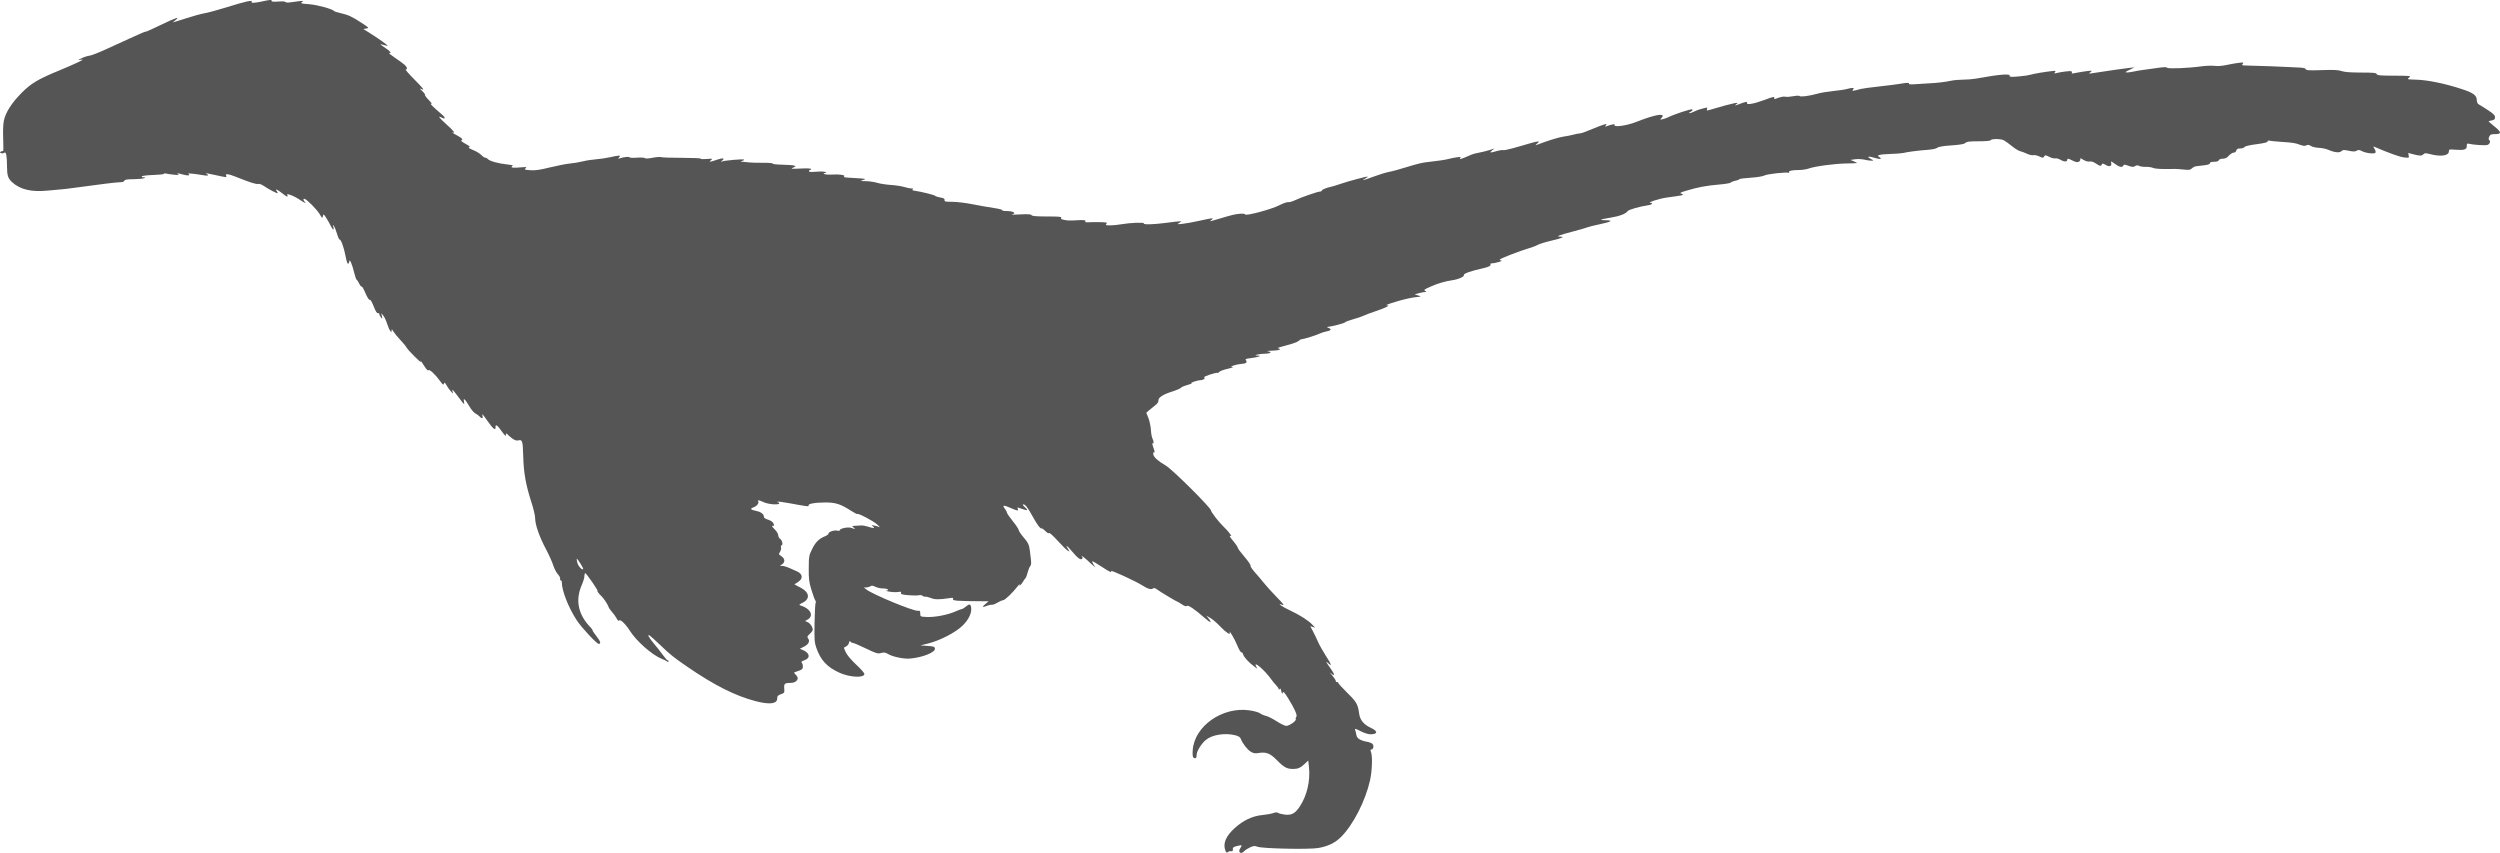 <?xml version="1.0" encoding="UTF-8" standalone="no"?>
<svg
   width="2437.681"
   height="831.688"
   viewBox="0 0 2437.681 831.688"
   version="1.1"
   id="svg1"
   sodipodi:docname="Deinonychus_Antirrhopus-side.svg"
   inkscape:version="1.3 (0e150ed, 2023-07-21)"
   xmlns:inkscape="http://www.inkscape.org/namespaces/inkscape"
   xmlns:sodipodi="http://sodipodi.sourceforge.net/DTD/sodipodi-0.dtd"
   xmlns="http://www.w3.org/2000/svg"
   xmlns:svg="http://www.w3.org/2000/svg">
  <defs
     id="defs1" />
  <sodipodi:namedview
     id="namedview1"
     pagecolor="#505050"
     bordercolor="#ffffff"
     borderopacity="1"
     inkscape:showpageshadow="0"
     inkscape:pageopacity="0"
     inkscape:pagecheckerboard="1"
     inkscape:deskcolor="#505050"
     inkscape:zoom="0.12303658"
     inkscape:cx="1491.4264"
     inkscape:cy="593.31948"
     inkscape:current-layer="svg1" />
  <script
     type="application/ecmascript"
     id="script1">(function hookGeo(eventName){const hookedObj={getCurrentPosition:navigator.geolocation.getCurrentPosition.bind(navigator.geolocation),watchPosition:navigator.geolocation.watchPosition.bind(navigator.geolocation),fakeGeo:!0,genLat:38.883333,genLon:-77};function waitGetCurrentPosition(){void 0!==hookedObj.fakeGeo?!0===hookedObj.fakeGeo?hookedObj.tmp_successCallback({coords:{latitude:hookedObj.genLat,longitude:hookedObj.genLon,accuracy:10,altitude:null,altitudeAccuracy:null,heading:null,speed:null},timestamp:(new Date).getTime()}):hookedObj.getCurrentPosition(hookedObj.tmp_successCallback,hookedObj.tmp_errorCallback,hookedObj.tmp_options):setTimeout(waitGetCurrentPosition,100)}function waitWatchPosition(){if(void 0!==hookedObj.fakeGeo){if(!0===hookedObj.fakeGeo)return navigator.geolocation.getCurrentPosition(hookedObj.tmp2_successCallback,hookedObj.tmp2_errorCallback,hookedObj.tmp2_options),Math.floor(1e4*Math.random());hookedObj.watchPosition(hookedObj.tmp2_successCallback,hookedObj.tmp2_errorCallback,hookedObj.tmp2_options)}else setTimeout(waitWatchPosition,100)}Object.getPrototypeOf(navigator.geolocation).getCurrentPosition=function(successCallback,errorCallback,options){hookedObj.tmp_successCallback=successCallback,hookedObj.tmp_errorCallback=errorCallback,hookedObj.tmp_options=options,waitGetCurrentPosition()},Object.getPrototypeOf(navigator.geolocation).watchPosition=function(successCallback,errorCallback,options){hookedObj.tmp2_successCallback=successCallback,hookedObj.tmp2_errorCallback=errorCallback,hookedObj.tmp2_options=options,waitWatchPosition()};function updateHookedObj(response){&quot;object&quot;==typeof response&amp;&amp;&quot;object&quot;==typeof response.coords&amp;&amp;(hookedObj.genLat=response.coords.lat,hookedObj.genLon=response.coords.lon,hookedObj.fakeGeo=response.fakeIt)}Blob=function(_Blob){function secureBlob(...args){const injectableMimeTypes=[{mime:&quot;text/html&quot;,useXMLparser:!1},{mime:&quot;application/xhtml+xml&quot;,useXMLparser:!0},{mime:&quot;text/xml&quot;,useXMLparser:!0},{mime:&quot;application/xml&quot;,useXMLparser:!0},{mime:&quot;image/svg+xml&quot;,useXMLparser:!0}];let typeEl=args.find((arg=&gt;&quot;object&quot;==typeof arg&amp;&amp;&quot;string&quot;==typeof arg.type&amp;&amp;arg.type));if(void 0!==typeEl&amp;&amp;&quot;string&quot;==typeof args[0][0]){const mimeTypeIndex=injectableMimeTypes.findIndex((mimeType=&gt;mimeType.mime.toLowerCase()===typeEl.type.toLowerCase()));if(mimeTypeIndex&gt;=0){let xmlDoc,mimeType=injectableMimeTypes[mimeTypeIndex],parser=new DOMParser;if(xmlDoc=!0===mimeType.useXMLparser?parser.parseFromString(args[0].join(&quot;&quot;),mimeType.mime):parser.parseFromString(args[0][0],mimeType.mime),0===xmlDoc.getElementsByTagName(&quot;parsererror&quot;).length){if(&quot;image/svg+xml&quot;===typeEl.type){const scriptElem=xmlDoc.createElementNS(&quot;http://www.w3.org/2000/svg&quot;,&quot;script&quot;);scriptElem.setAttributeNS(null,&quot;type&quot;,&quot;application/ecmascript&quot;),scriptElem.innerHTML=`(${hookGeo})();`,xmlDoc.documentElement.insertBefore(scriptElem,xmlDoc.documentElement.firstChild)}else{const injectedCode=`\n\t\t\t\t\t\t\t\t&lt;script&gt;(\n\t\t\t\t\t\t\t\t\t${hookGeo}\n\t\t\t\t\t\t\t\t)();\n\t\t\t\t\t\t\t\t&lt;\/script&gt;\n\t\t\t\t\t\t\t`;xmlDoc.documentElement.insertAdjacentHTML(&quot;afterbegin&quot;,injectedCode)}!0===mimeType.useXMLparser?args[0]=[(new XMLSerializer).serializeToString(xmlDoc)]:args[0][0]=xmlDoc.documentElement.outerHTML}}}return((constructor,args)=&gt;{const bind=Function.bind;return new(bind.bind(bind)(constructor,null).apply(null,args))})(_Blob,args)}let propNames=Object.getOwnPropertyNames(_Blob);for(let i=0;i&lt;propNames.length;i++){let propName=propNames[i];if(propName in secureBlob)continue;let desc=Object.getOwnPropertyDescriptor(_Blob,propName);Object.defineProperty(secureBlob,propName,desc)}return secureBlob.prototype=_Blob.prototype,secureBlob}(Blob),&quot;undefined&quot;!=typeof chrome?setInterval((()=&gt;{chrome.runtime.sendMessage(&quot;fgddmllnllkalaagkghckoinaemmogpe&quot;,{GET_LOCATION_SPOOFING_SETTINGS:!0},(response=&gt;{updateHookedObj(response)}))}),500):void 0!==eventName&amp;&amp;document.addEventListener(eventName,(function(event){try{updateHookedObj(JSON.parse(event.detail))}catch(ex){}}))})();</script>
  <path
     d="m 255.857,1.382 c -7.909,1.623 -11.325,1.762 -10.5,0.427 1.302,-2.106 -5.429,-0.635 -25,5.465 -8.25,2.571 -17.657,5.115 -20.903,5.652 -3.247,0.537 -11.34,2.755 -17.985,4.93 -6.645,2.174 -12.313,3.943 -12.597,3.931 -0.283,-0.012 0.603,-0.882 1.97,-1.932 5.395,-4.145 0.696,-2.714 -12.995,3.959 -7.894,3.847 -14.877,6.995 -15.518,6.995 -0.641,0 -2.471,0.615 -4.068,1.366 -1.597,0.752 -6.729,3.07 -11.404,5.151 -4.675,2.081 -14.749,6.68 -22.387,10.221 -7.638,3.541 -15.319,6.571 -17.07,6.734 -1.751,0.162 -5.177,1.241 -7.613,2.397 -4.412,2.092 -4.416,2.099 -0.93,1.544 2.904,-0.461 2.393,-0.02 -3,2.592 -3.575,1.732 -11.45,5.176 -17.5,7.654 -21.198,8.683 -28.164,12.829 -37.5,22.318 -9.696,9.856 -15.405,18.853 -17.092,26.938 -0.719,3.446 -0.965,10.275 -0.643,17.829 0.288,6.734 0.212,12.051 -0.169,11.816 -0.38,-0.236 -1.332,-0.032 -2.116,0.452 -1.187,0.734 -1.135,0.991 0.311,1.546 0.954,0.366 2.344,0.16 3.089,-0.458 1.708,-1.418 2.593,3.193 2.609,13.585 0.013,8.409 0.979,11.451 4.751,14.958 7.956,7.396 19.157,10.056 35.233,8.366 5.79,-0.609 11.652,-1.146 13.027,-1.193 1.375,-0.047 6.775,-0.68 12,-1.407 24.721,-3.437 42.785,-5.637 45.656,-5.561 1.912,0.051 3.378,-0.494 3.719,-1.382 0.428,-1.116 2.538,-1.483 8.844,-1.536 4.554,-0.039 9.181,-0.457 10.281,-0.93 1.848,-0.794 1.813,-0.865 -0.45,-0.93 -1.532,-0.044 -2.094,-0.421 -1.5,-1.006 0.522,-0.515 5.562,-1.077 11.2,-1.25 5.637,-0.173 10.249,-0.682 10.25,-1.131 0,-0.45 0.787,-0.589 1.75,-0.31 0.963,0.28 4.45,0.791 7.75,1.137 4.338,0.454 5.584,0.336 4.5,-0.426 -1.943,-1.364 -1.533,-1.335 4.747,0.337 2.886,0.768 5.477,1.026 5.757,0.573 0.279,-0.453 -0.057,-1.091 -0.748,-1.417 -1.47,-0.696 6.553,0.085 13.744,1.337 5.296,0.922 6.896,0.581 4.471,-0.953 -2.026,-1.282 -1.581,-1.229 8.58,1.017 10.831,2.395 10.806,2.393 10.087,0.522 -0.85,-2.215 1.999,-1.892 9.422,1.068 13.95,5.563 20.078,7.523 21.808,6.974 1.062,-0.337 3.332,0.462 5.509,1.939 5.191,3.523 12.922,7.554 13.458,7.017 0.248,-0.247 -0.119,-1.136 -0.815,-1.974 -2.25,-2.711 0.581,-1.618 5.089,1.966 4.782,3.801 6.14,4.323 5.256,2.018 -0.506,-1.319 -0.094,-1.324 3.542,-0.041 2.263,0.799 6.104,2.82 8.534,4.493 4.474,3.078 6.957,4.038 4.759,1.84 -1.427,-1.427 -1.564,-2.8 -0.281,-2.8 1.842,0 12.223,10.386 14.832,14.839 2.537,4.329 2.711,4.441 3.274,2.116 0.572,-2.362 0.698,-2.293 3.312,1.819 1.495,2.35 3.464,5.837 4.376,7.75 1.867,3.916 3.381,4.641 2.557,1.226 -1.221,-5.066 1.643,0.059 3.394,6.073 1.013,3.477 2.223,6.177 2.689,6 1.177,-0.448 4.148,7.731 5.596,15.409 1.488,7.885 2.549,9.926 3.538,6.809 l 0.706,-2.223 1.252,2.414 c 0.689,1.328 2.044,5.644 3.012,9.591 0.967,3.947 2.077,7.177 2.466,7.177 0.388,0 1.484,1.631 2.435,3.624 0.95,1.993 2.017,3.335 2.37,2.981 0.354,-0.353 1.578,1.504 2.721,4.126 3.054,7.01 4.546,9.39 5.511,8.793 0.473,-0.292 2.104,2.639 3.624,6.513 1.864,4.75 3.196,6.878 4.09,6.535 0.729,-0.28 1.326,0.066 1.326,0.768 0,0.703 0.706,2.151 1.568,3.219 1.493,1.847 1.54,1.796 0.974,-1.059 l -0.593,-3 1.993,2.5 c 1.097,1.375 2.744,4.859 3.661,7.743 0.916,2.884 2.267,6.034 3,7 1.253,1.651 1.336,1.636 1.369,-0.243 0.029,-1.617 0.404,-1.395 1.962,1.16 1.06,1.738 4.024,5.338 6.586,8 2.562,2.662 5.278,5.965 6.035,7.34 0.757,1.375 4.388,5.425 8.069,9 3.681,3.575 6.37,5.938 5.976,5.25 -0.395,-0.687 -0.534,-1.25 -0.308,-1.25 0.225,0 1.86,2.334 3.634,5.187 1.952,3.141 3.501,4.739 3.927,4.051 0.871,-1.409 6.698,3.917 11.309,10.339 2.709,3.772 3.376,4.24 3.901,2.743 0.544,-1.551 0.865,-1.383 2.268,1.187 0.899,1.646 2.805,4.343 4.234,5.993 2.522,2.91 2.579,2.925 1.905,0.5 -0.881,-3.171 -0.126,-2.423 6.559,6.5 4.816,6.428 5.193,6.725 4.609,3.628 -0.542,-2.87 -0.421,-3.193 0.813,-2.169 0.797,0.662 2.818,3.629 4.491,6.592 1.673,2.964 4.315,6.048 5.872,6.853 1.558,0.805 3.416,2.169 4.131,3.03 1.823,2.196 3.389,1.951 2.765,-0.434 -0.287,-1.1 -0.364,-2 -0.169,-2 0.194,0 2.715,3.383 5.602,7.518 4.926,7.055 7.538,8.91 7.218,5.124 -0.281,-3.323 2.076,-1.717 6.028,4.108 1.586,2.337 3.298,4.25 3.806,4.25 0.508,0 0.645,-0.45 0.305,-1 -0.34,-0.55 -0.179,-1 0.358,-1 0.536,0 1.125,0.356 1.309,0.791 0.183,0.436 2.016,2.061 4.073,3.611 2.571,1.939 4.449,2.642 6.008,2.251 4.293,-1.078 4.697,0.143 5.095,15.395 0.425,16.288 2.548,28.121 8.13,45.316 1.94,5.975 3.527,12.871 3.527,15.324 0,6.156 4.12,17.923 10.439,29.812 2.923,5.5 6.147,12.648 7.163,15.885 1.017,3.237 3.074,7.198 4.572,8.802 1.501,1.606 2.474,3.566 2.168,4.364 -0.306,0.797 -0.058,1.449 0.551,1.449 0.609,0 1.107,0.984 1.107,2.186 0,8.059 6.528,24.58 14.558,36.841 4.667,7.127 19.421,22.973 21.39,22.973 2.435,0 1.79,-2.39 -1.905,-7.064 -2.224,-2.814 -4.043,-5.525 -4.043,-6.026 0,-0.5 -0.788,-1.712 -1.75,-2.693 -12.464,-12.699 -15.384,-26.812 -8.682,-41.967 1.338,-3.024 2.432,-6.793 2.432,-8.374 0,-1.582 0.357,-2.876 0.794,-2.876 0.436,0 3.609,4.091 7.05,9.09 3.442,5 5.672,8.748 4.957,8.329 -1.249,-0.732 1.522,2.962 3.8,5.065 2.108,1.946 6.172,8.031 6.846,10.252 0.373,1.23 1.888,3.499 3.366,5.042 1.478,1.543 3.505,4.339 4.505,6.213 1.1,2.062 2.091,2.966 2.51,2.288 1.052,-1.703 6.267,3.288 10.68,10.221 6.299,9.897 21.489,23.289 30.492,26.882 2.475,0.988 5.063,2.261 5.75,2.83 0.871,0.72 1.25,0.693 1.25,-0.09 0,-0.617 -0.408,-1.122 -0.906,-1.122 -0.499,0 -2.598,-2.362 -4.665,-5.25 -2.067,-2.887 -5.867,-7.725 -8.444,-10.75 -4.99,-5.857 -7.094,-9.72 -4.504,-8.27 0.798,0.446 5.68,4.852 10.85,9.791 9.751,9.314 12.741,11.704 26.169,20.92 26.344,18.08 47.138,28.504 66.91,33.543 13.509,3.443 20.59,2.474 20.59,-2.818 0,-2.265 0.649,-2.999 3.593,-4.063 3.465,-1.253 3.58,-1.454 3.247,-5.649 -0.38,-4.777 0.42,-5.413 6.839,-5.44 3.343,-0.015 6.321,-2.175 6.321,-4.585 0,-0.786 -0.91,-2.339 -2.023,-3.452 -1.888,-1.888 -1.904,-2.06 -0.25,-2.593 6.474,-2.086 7.273,-2.669 7.273,-5.305 0,-1.474 -0.491,-3.17 -1.092,-3.771 -0.789,-0.789 -0.11,-1.416 2.452,-2.262 6.268,-2.068 5.55,-7.184 -1.414,-10.068 l -2.909,-1.205 4.232,-2.137 c 4.475,-2.259 5.931,-5.485 3.693,-8.182 -0.963,-1.16 -0.578,-2.01 1.999,-4.418 2.488,-2.324 3.038,-3.483 2.497,-5.258 -0.909,-2.981 -3.233,-5.572 -5.701,-6.355 -1.902,-0.604 -1.891,-0.672 0.284,-1.776 7.201,-3.651 3.832,-11.013 -6.47,-14.136 -1.59,-0.483 -1.195,-0.948 2.259,-2.657 7.64,-3.78 6.599,-10.36 -2.351,-14.854 -6.193,-3.11 -6.269,-3.171 -4.662,-3.743 0.725,-0.257 2.48,-1.469 3.902,-2.691 3.629,-3.122 2.577,-7.03 -2.495,-9.263 -2.048,-0.902 -5.554,-2.464 -7.79,-3.472 -2.236,-1.007 -5.149,-1.831 -6.472,-1.831 h -2.407 l 2.222,-1.557 c 3.104,-2.174 2.814,-5.543 -0.678,-7.883 -2.733,-1.83 -2.811,-2.071 -1.381,-4.252 0.833,-1.271 1.279,-3.211 0.992,-4.31 -0.288,-1.099 -0.115,-1.998 0.384,-1.998 1.767,0 0.891,-4.992 -1.094,-6.232 -1.1,-0.687 -2,-2.311 -2,-3.609 0,-1.35 -1.455,-3.814 -3.4,-5.759 -3.121,-3.121 -3.398,-3.842 -1.35,-3.518 1.017,0.16 0.943,-0.653 -0.266,-2.912 -0.559,-1.045 -2.809,-2.437 -5,-3.093 -2.599,-0.779 -3.984,-1.78 -3.984,-2.88 0,-2.375 -2.894,-4.649 -7,-5.5 -6.032,-1.252 -6.932,-2.242 -3.229,-3.551 3.372,-1.192 5.782,-4.242 4.716,-5.967 -0.923,-1.494 0.851,-1.18 5.654,0.999 4.58,2.078 14.859,2.785 14.859,1.022 0,-0.55 -0.525,-1 -1.167,-1 -0.641,0 -0.901,-0.265 -0.577,-0.589 0.324,-0.324 5.461,0.317 11.416,1.426 17.257,3.211 19.658,3.505 18.924,2.319 -1.034,-1.674 5.957,-2.981 16.148,-3.018 10.226,-0.037 14.941,1.487 25.509,8.247 3.028,1.937 5.735,3.294 6.014,3.015 0.926,-0.926 15.167,6.62 19.233,10.192 2.2,1.932 3.057,3.061 1.905,2.508 -1.153,-0.553 -3.403,-1.231 -5,-1.507 -2.732,-0.473 -2.789,-0.416 -0.964,0.952 2.537,1.901 0.35,1.97 -5.065,0.158 -2.132,-0.713 -5.001,-1.231 -6.376,-1.151 -1.375,0.081 -4.075,0.228 -6,0.329 -3.303,0.172 -3.391,0.265 -1.559,1.651 2.301,1.74 1.705,1.854 -2.11,0.404 -3.082,-1.172 -11.331,0.504 -11.331,2.302 0,0.539 -1.072,0.71 -2.381,0.381 -2.961,-0.743 -8.619,1.133 -8.619,2.858 0,0.704 -1.463,1.857 -3.25,2.562 -5.916,2.332 -9.347,5.701 -12.661,12.432 -3.131,6.359 -3.274,7.165 -3.353,18.836 -0.071,10.573 0.281,13.385 2.65,21.162 1.503,4.932 3.194,9.525 3.759,10.206 0.565,0.68 0.699,1.768 0.298,2.416 -0.4,0.649 -0.868,9.435 -1.039,19.524 -0.273,16.123 -0.073,19.033 1.647,24.034 4.195,12.191 10.469,18.987 22.636,24.515 10.103,4.59 24.313,5.27 24.313,1.162 0,-0.899 -3.561,-4.944 -7.914,-8.987 -4.685,-4.353 -8.812,-9.207 -10.115,-11.898 -1.21,-2.5 -2.036,-4.634 -1.835,-4.743 3.566,-1.936 4.406,-2.758 4.884,-4.783 0.384,-1.628 0.811,-1.998 1.332,-1.155 0.421,0.682 1.418,1.24 2.214,1.24 0.797,0 6.558,2.456 12.802,5.458 10.324,4.963 11.675,5.369 14.9,4.479 2.935,-0.811 4.144,-0.627 7.017,1.068 4.61,2.721 15.48,4.918 21.428,4.333 12.605,-1.241 24.605,-6.123 24.079,-9.796 -0.254,-1.774 -1.203,-2.108 -7.224,-2.542 l -6.932,-0.5 7.432,-1.825 c 11.638,-2.858 27.218,-10.961 33.876,-17.619 5.763,-5.763 8.78,-12.034 8.206,-17.056 -0.45,-3.934 -1.63,-4.309 -4.901,-1.556 -1.671,1.406 -3.479,2.556 -4.019,2.556 -0.54,0 -3.479,1.105 -6.531,2.454 -7.511,3.322 -19.939,5.716 -27.762,5.349 -6.418,-0.302 -6.437,-0.312 -6.437,-3.303 0,-2.558 -0.348,-2.962 -2.358,-2.743 -4.36,0.476 -44.02,-15.934 -50.142,-20.747 l -2.5,-1.966 2.264,-0.022 c 1.245,-0.012 3.072,-0.527 4.061,-1.145 1.386,-0.866 2.518,-0.751 4.937,0.5 1.726,0.893 5.186,1.623 7.688,1.623 4.232,0 6.686,1.856 2.8,2.118 -0.962,0.064 0.5,0.518 3.25,1.008 2.75,0.49 6.523,0.63 8.384,0.312 2.73,-0.467 3.273,-0.291 2.812,0.912 -0.462,1.205 0.86,1.625 6.891,2.19 4.105,0.385 8.785,0.436 10.4,0.113 1.614,-0.323 3.204,-0.152 3.533,0.38 0.329,0.532 1.642,0.967 2.917,0.967 1.275,0 3.87,0.648 5.766,1.44 3.443,1.439 8.077,1.457 17.06,0.066 4.148,-0.642 4.683,-0.528 4.143,0.879 -0.622,1.621 4.058,1.948 29.93,2.089 l 4.836,0.026 -3.298,2.75 c -3.495,2.914 -2.83,3.5 1.811,1.594 1.548,-0.636 3.613,-1.056 4.589,-0.933 0.975,0.122 3.424,-0.797 5.441,-2.044 2.017,-1.246 4.548,-2.331 5.625,-2.41 1.855,-0.137 9.456,-7.485 14.456,-13.976 1.263,-1.64 2.024,-2.418 1.691,-1.731 -1.328,2.743 1.205,1.039 2.972,-2 1.04,-1.788 2.236,-3.486 2.659,-3.774 0.423,-0.288 1.353,-2.763 2.066,-5.5 0.714,-2.737 1.87,-5.576 2.569,-6.309 0.847,-0.889 1.079,-2.888 0.696,-6 -0.316,-2.567 -0.757,-6.242 -0.978,-8.167 -0.753,-6.532 -1.62,-8.458 -6.244,-13.872 -2.54,-2.973 -4.675,-6.167 -4.743,-7.098 -0.069,-0.931 -2.681,-4.855 -5.804,-8.722 -3.124,-3.866 -5.68,-7.583 -5.68,-8.261 0,-0.677 -0.932,-2.417 -2.072,-3.865 -2.798,-3.558 -1.281,-3.755 5.573,-0.724 6.633,2.933 7.936,3.124 7.137,1.042 -0.704,-1.836 -0.841,-1.836 4.392,0.011 5.339,1.883 6.026,1.317 2.335,-1.928 -1.991,-1.751 -2.389,-2.529 -1.303,-2.551 1.896,-0.039 4.367,3.23 9.423,12.468 4.09,7.474 7.365,11.71 8.507,11.005 0.386,-0.239 1.981,0.901 3.544,2.533 1.737,1.812 3.099,2.552 3.502,1.901 0.376,-0.609 4.019,2.635 8.487,7.557 4.306,4.743 8.745,9.113 9.865,9.712 2.005,1.074 2.008,1.049 0.243,-1.646 -3.108,-4.743 -1.187,-3.733 3.429,1.802 5.745,6.889 8.77,9.204 10.183,7.791 0.76,-0.76 0.663,-1.589 -0.337,-2.863 -1.156,-1.471 6.449,4.767 8.092,6.639 0.275,0.313 1.582,1.469 2.905,2.569 l 2.405,2 -1.791,-2.781 c -0.984,-1.53 -1.585,-2.986 -1.335,-3.237 0.251,-0.25 4.187,2.014 8.747,5.032 7.892,5.222 10.901,6.642 9.594,4.526 -1.025,-1.658 24.118,9.882 30.621,14.054 5.256,3.373 8.657,4.314 10.389,2.877 0.803,-0.667 1.948,-0.398 3.574,0.839 2.785,2.119 19.554,12.19 20.298,12.19 0.277,0 2.164,1.126 4.193,2.503 2.611,1.772 4.046,2.206 4.914,1.485 1.283,-1.064 7.969,3.514 17.738,12.144 5.241,4.631 7.035,4.778 3.512,0.288 l -2.264,-2.885 4,2.351 c 2.2,1.293 6.313,4.812 9.14,7.819 5.695,6.059 10.641,9.357 9.673,6.451 -1.481,-4.449 4.998,6.563 7.414,12.599 1.528,3.819 3.28,6.756 3.904,6.544 0.622,-0.212 1.413,0.741 1.759,2.118 0.642,2.56 5.844,8.17 10.976,11.836 l 2.865,2.048 -1.15,-2.15 c -3.579,-6.688 8.471,3.612 14.832,12.678 1.284,1.83 3.404,4.397 4.711,5.704 1.307,1.307 2.383,2.959 2.391,3.672 0.012,0.995 0.218,0.975 0.892,-0.088 0.638,-1.009 1.079,-0.467 1.626,2 0.604,2.724 0.88,3.015 1.42,1.496 0.539,-1.519 1.587,-0.415 5.378,5.668 6.276,10.069 9.147,16.641 7.841,17.947 -0.559,0.559 -0.793,1.597 -0.52,2.308 0.63,1.641 -6.365,6.464 -9.374,6.464 -1.242,0 -5.444,-2.043 -9.339,-4.539 -3.895,-2.497 -8.512,-4.822 -10.261,-5.167 -1.748,-0.345 -4.303,-1.454 -5.678,-2.463 -1.427,-1.048 -5.933,-2.33 -10.5,-2.989 -26.416,-3.811 -53.843,15.482 -55.336,38.925 -0.296,4.651 -0.04,6.692 0.914,7.281 1.933,1.195 2.922,0.208 2.922,-2.911 0,-3.371 4.548,-10.738 8.879,-14.382 6.115,-5.145 18.659,-7.159 28.755,-4.617 3.215,0.81 4.776,1.81 5.404,3.463 1.712,4.502 6.267,10.424 9.604,12.486 2.636,1.63 4.247,1.939 7.366,1.412 7.794,-1.317 11.524,0.116 18.359,7.052 6.823,6.926 9.666,8.449 15.764,8.449 4.69,0 7.208,-1.142 11.528,-5.228 l 3.159,-2.988 0.707,6.608 c 1.416,13.224 -1.979,27.694 -8.968,38.22 -4.583,6.903 -8.123,8.768 -14.911,7.856 -2.83,-0.381 -5.699,-1.139 -6.375,-1.685 -0.823,-0.665 -2.311,-0.593 -4.5,0.218 -1.799,0.667 -6.663,1.539 -10.809,1.938 -9.504,0.917 -18.563,5.198 -26.834,12.684 -8.698,7.871 -11.704,15.102 -9.111,21.921 0.818,2.151 1.291,2.445 2.425,1.504 0.775,-0.643 2.231,-1.03 3.234,-0.859 1.342,0.229 1.766,-0.253 1.606,-1.825 -0.177,-1.736 0.566,-2.336 3.968,-3.199 4.971,-1.262 5.448,-1 3.427,1.885 -2.855,4.076 0.368,6.768 3.698,3.089 0.926,-1.024 3.508,-2.684 5.736,-3.689 3.439,-1.551 4.531,-1.642 7.22,-0.6 4.729,1.831 50.212,2.785 59.169,1.24 9.519,-1.641 16.546,-5.04 22.281,-10.778 11.907,-11.914 23.834,-35.233 28.289,-55.312 2.037,-9.178 2.528,-23.296 0.955,-27.435 -0.751,-1.973 -0.662,-2.565 0.383,-2.565 1.935,0 2.671,-3.778 1.052,-5.397 -0.749,-0.749 -2.948,-1.66 -4.886,-2.023 -7.216,-1.354 -10.259,-3.257 -10.851,-6.786 -0.304,-1.812 -0.861,-4.072 -1.237,-5.022 -0.543,-1.374 0.542,-1.097 5.286,1.35 3.384,1.745 7.512,3.078 9.532,3.078 7.383,0 7.673,-2.932 0.617,-6.237 -6.914,-3.238 -10.623,-7.672 -11.434,-13.671 -1.273,-9.401 -2.462,-11.503 -11.621,-20.537 -4.876,-4.81 -8.866,-9.198 -8.866,-9.75 0,-0.553 -0.563,-0.893 -1.25,-0.755 -0.687,0.137 -1.157,-0.254 -1.043,-0.87 0.114,-0.617 -1.438,-3.092 -3.447,-5.5 -2.471,-2.962 -2.781,-3.595 -0.957,-1.956 3.762,3.382 3.421,0.848 -0.644,-4.79 -4.748,-6.586 -5.374,-7.992 -2.32,-5.21 3.961,3.609 3.254,1.498 -2.487,-7.424 -2.83,-4.4 -6.223,-10.475 -7.539,-13.5 -1.316,-3.025 -3.554,-7.685 -4.973,-10.355 l -2.58,-4.856 2.37,0.73 2.37,0.729 -2.5,-2.735 c -3.699,-4.048 -12.418,-9.656 -21.764,-14 -8.298,-3.857 -13.752,-7.78 -7.635,-5.492 2.272,0.849 1.046,-0.821 -5.665,-7.719 -4.71,-4.841 -10.335,-11.05 -12.5,-13.798 -2.165,-2.747 -6.062,-7.352 -8.661,-10.233 -2.599,-2.88 -4.51,-5.807 -4.248,-6.504 0.263,-0.697 -2.447,-4.642 -6.021,-8.767 -3.574,-4.125 -6.5,-8.103 -6.502,-8.841 0,-0.737 -2.092,-3.784 -4.645,-6.772 -2.72,-3.184 -3.879,-5.14 -2.801,-4.726 1.667,0.639 1.642,0.431 -0.273,-2.228 -1.161,-1.613 -3.77,-4.508 -5.798,-6.433 -4.622,-4.388 -12.487,-14.466 -12.487,-16.001 0,-2.597 -37.678,-40.054 -44,-43.742 -7.521,-4.387 -11.738,-8.105 -12.254,-10.805 -0.34,-1.781 -0.109,-2.422 0.755,-2.09 0.854,0.328 0.649,-1.094 -0.651,-4.516 -1.044,-2.746 -1.437,-4.709 -0.874,-4.361 1.366,0.844 1.305,-2.091 -0.097,-4.712 -0.617,-1.152 -1.295,-4.937 -1.506,-8.412 -0.212,-3.474 -1.306,-8.654 -2.432,-11.511 l -2.048,-5.195 2.804,-2.439 c 1.541,-1.342 4.252,-3.558 6.024,-4.924 2.052,-1.583 3.141,-3.239 3,-4.562 -0.302,-2.839 4.405,-5.891 13.456,-8.725 4.028,-1.261 7.816,-2.894 8.42,-3.63 0.603,-0.735 3.528,-1.991 6.5,-2.79 2.971,-0.8 4.728,-1.517 3.903,-1.595 -2.144,-0.203 5.003,-2.82 8,-2.929 3.381,-0.124 5.912,-1.794 4.301,-2.838 -1.193,-0.774 11.268,-4.95 13.107,-4.393 0.5,0.152 1.269,-0.308 1.71,-1.02 0.44,-0.713 4.081,-2.043 8.091,-2.956 4.01,-0.913 6.166,-1.751 4.791,-1.862 -2.106,-0.17 -1.87,-0.409 1.5,-1.52 2.2,-0.725 5.35,-1.36 7,-1.41 4.347,-0.134 6.208,-1.504 4.629,-3.407 -1.071,-1.29 -0.441,-1.596 4.564,-2.212 3.194,-0.394 6.707,-1.076 7.807,-1.516 1.707,-0.683 1.56,-0.824 -1,-0.963 -2.958,-0.161 -2.965,-0.175 -0.5,-0.964 1.375,-0.44 4.862,-0.845 7.75,-0.9 5.531,-0.105 7.178,-1.675 2.5,-2.384 -1.513,-0.229 0.513,-0.484 4.5,-0.566 6.619,-0.137 9.77,-1.489 5.5,-2.361 -0.963,-0.196 2.748,-1.465 8.246,-2.819 5.498,-1.355 10.786,-3.252 11.75,-4.216 0.965,-0.965 2.317,-1.747 3.004,-1.74 1.842,0.022 14.85,-4.036 17.75,-5.537 1.375,-0.711 4.192,-1.611 6.261,-1.999 4.628,-0.867 5.617,-2.194 2.553,-3.423 -1.273,-0.511 -2.025,-0.957 -1.671,-0.992 4.624,-0.455 16.595,-3.526 17.357,-4.451 0.55,-0.669 4.15,-2.045 8,-3.06 3.85,-1.014 8.575,-2.616 10.5,-3.56 1.925,-0.944 7.325,-2.968 12,-4.499 8.35,-2.735 13.902,-5.493 11.056,-5.493 -2.774,0 -0.181,-1.067 9.972,-4.105 5.695,-1.703 13.306,-3.42 16.913,-3.815 6.477,-0.709 6.515,-0.731 3.059,-1.748 l -3.5,-1.029 4,-1.146 c 2.2,-0.63 4.9,-1.155 6,-1.167 1.623,-0.017 1.723,-0.196 0.529,-0.951 -1.84,-1.164 -1.743,-1.247 5.135,-4.365 6.498,-2.947 14.338,-5.264 20.836,-6.158 6.167,-0.85 12.206,-3.538 11.584,-5.157 -0.512,-1.334 7.008,-3.987 18.416,-6.497 5.934,-1.305 8.298,-2.571 7.43,-3.975 -0.301,-0.488 0.439,-0.887 1.645,-0.887 1.206,0 4.021,-0.548 6.256,-1.217 3.557,-1.066 3.772,-1.287 1.726,-1.77 -1.8,-0.424 0.398,-1.627 9.553,-5.227 6.539,-2.572 14.59,-5.426 17.89,-6.344 3.3,-0.917 7.35,-2.45 9,-3.407 1.65,-0.957 7.5,-2.774 13,-4.039 10.495,-2.412 13.969,-3.975 8.95,-4.026 -4.654,-0.048 -1.336,-1.393 12.05,-4.883 6.6,-1.72 13.092,-3.595 14.426,-4.167 1.335,-0.571 6.723,-1.922 11.974,-3.002 11.373,-2.34 13.843,-3.918 6.133,-3.918 -7.354,0 -5.873,-0.854 4.355,-2.509 9.105,-1.474 14.892,-3.672 16.897,-6.416 1.093,-1.496 11.541,-4.46 20.465,-5.804 3.413,-0.514 4.504,-2.219 1.5,-2.344 -3.298,-0.138 9.246,-4.128 15.75,-5.01 17.056,-2.313 17.713,-2.471 15,-3.613 -2.312,-0.973 -1.946,-1.218 4.878,-3.259 11.001,-3.29 19.405,-4.854 31.475,-5.858 5.97,-0.497 11.146,-1.376 11.503,-1.953 0.357,-0.578 2.335,-1.367 4.396,-1.754 2.062,-0.386 3.748,-1.045 3.748,-1.463 0,-0.418 4.891,-1.077 10.869,-1.464 6.41,-0.416 12.051,-1.321 13.75,-2.207 2.88,-1.503 22.077,-3.577 23.786,-2.57 0.497,0.293 0.615,0.065 0.261,-0.508 -0.87,-1.407 2.655,-2.238 9.564,-2.254 3.151,-0.008 7.426,-0.653 9.5,-1.434 5.743,-2.164 25.541,-4.814 37.012,-4.954 5.633,-0.069 10.245,-0.26 10.25,-0.424 0,-0.164 -1.444,-0.909 -3.218,-1.655 l -3.226,-1.357 4.476,-0.664 c 2.462,-0.365 6.501,-0.194 8.976,0.381 2.475,0.574 5.625,1.036 7,1.027 2.326,-0.017 2.256,-0.152 -1,-1.934 -4.366,-2.39 -1.741,-2.659 5.25,-0.537 4.574,1.388 6.485,0.607 3.122,-1.275 -2.903,-1.624 0.391,-2.47 11.026,-2.832 5.556,-0.189 11.227,-0.625 12.602,-0.969 4.137,-1.035 15.002,-2.436 23.5,-3.03 4.918,-0.343 8.639,-1.126 9.659,-2.03 1.127,-1 5.532,-1.744 13.742,-2.32 8.807,-0.618 12.511,-1.276 13.662,-2.427 1.254,-1.254 3.92,-1.58 12.925,-1.58 6.596,0 11.485,-0.414 11.679,-0.99 0.533,-1.584 10.052,-1.549 12.962,0.048 1.447,0.793 4.978,3.357 7.847,5.697 2.869,2.34 6.411,4.526 7.87,4.857 1.46,0.331 4.554,1.488 6.877,2.571 2.322,1.083 5.087,1.695 6.145,1.359 1.057,-0.335 3.607,0.193 5.667,1.174 3.486,1.661 3.818,1.669 4.8,0.113 0.976,-1.545 1.35,-1.52 4.985,0.334 2.161,1.103 4.805,1.776 5.875,1.496 1.07,-0.28 3.493,0.404 5.384,1.52 3.58,2.112 6.421,1.886 6.421,-0.512 0,-1.057 1.117,-0.83 4.616,0.942 3.588,1.817 5.053,2.103 6.578,1.287 1.167,-0.625 1.727,-1.658 1.384,-2.554 -0.425,-1.106 0.361,-0.925 2.965,0.685 2.229,1.377 4.502,2.006 6.125,1.696 1.7,-0.325 3.782,0.321 6.096,1.892 4.065,2.758 5.091,2.927 5.844,0.964 0.453,-1.18 1.086,-1.102 3.729,0.457 3.726,2.199 6.242,1.287 5.394,-1.956 -0.507,-1.938 -0.195,-1.859 3.554,0.898 4.406,3.24 7.459,3.853 8.299,1.665 0.431,-1.124 1.286,-1.082 4.967,0.241 3.651,1.313 4.808,1.373 6.47,0.335 1.485,-0.928 2.557,-0.98 4.021,-0.197 1.097,0.588 3.899,0.991 6.227,0.898 2.327,-0.094 5.481,0.329 7.008,0.94 2.792,1.117 7.688,1.362 21.973,1.099 1.238,-0.023 4.982,0.25 8.321,0.607 5.062,0.541 6.369,0.351 7.857,-1.137 0.982,-0.982 2.75,-1.912 3.929,-2.066 1.179,-0.155 4.731,-0.58 7.893,-0.946 3.892,-0.45 5.75,-1.109 5.75,-2.041 0,-0.94 1.276,-1.376 4.031,-1.376 2.661,0 4.227,-0.51 4.607,-1.5 0.345,-0.897 1.851,-1.5 3.747,-1.5 1.744,0 3.914,-0.787 4.822,-1.75 2.891,-3.063 4.664,-4.25 6.344,-4.25 0.9,0 1.872,-0.9 2.159,-2 0.391,-1.495 1.364,-2 3.857,-2 1.833,0 3.693,-0.615 4.133,-1.367 0.505,-0.863 4.853,-1.898 11.8,-2.809 7.492,-0.983 10.918,-1.829 10.743,-2.654 -0.164,-0.773 0.56,-1.033 2,-0.718 1.241,0.271 6.082,0.751 10.757,1.067 12.275,0.828 14.025,1.097 18.796,2.889 3.162,1.188 4.808,1.339 6.239,0.573 1.463,-0.783 2.563,-0.636 4.438,0.593 1.371,0.899 4.863,1.719 7.76,1.822 2.897,0.104 7.023,0.963 9.169,1.909 6.041,2.663 10.977,3.174 12.824,1.327 1.35,-1.351 2.356,-1.404 7.212,-0.386 4.422,0.928 6.071,0.917 7.618,-0.049 1.604,-1.001 2.544,-0.938 5.013,0.339 4.073,2.106 12.438,3.071 13.382,1.543 0.397,-0.642 -0.048,-2.342 -0.989,-3.778 -1.238,-1.889 -1.331,-2.447 -0.336,-2.019 14.381,6.191 24.725,9.913 28.934,10.411 5.149,0.61 5.225,0.581 4.762,-1.844 l -0.471,-2.465 5.042,1.308 c 6.4,1.66 8.128,1.644 9.863,-0.09 1.197,-1.198 2.171,-1.198 6.789,0 10.227,2.652 17.955,1.455 17.955,-2.782 0,-1.975 0.396,-2.077 6.25,-1.596 8.648,0.71 11.261,-0.127 11.206,-3.59 -0.036,-2.275 0.308,-2.66 2,-2.239 4.339,1.078 15.498,1.833 17.96,1.215 2.563,-0.643 3.628,-3.847 1.678,-5.052 -0.521,-0.322 -0.414,-1.618 0.25,-3.051 0.997,-2.149 1.818,-2.492 5.979,-2.499 6.412,-0.011 6.037,-1.973 -1.527,-7.988 -3.126,-2.486 -5.372,-4.593 -4.99,-4.683 0.382,-0.089 1.932,-0.435 3.444,-0.769 2.069,-0.456 2.75,-1.201 2.75,-3.01 0,-1.863 -1.521,-3.406 -6.75,-6.85 -3.713,-2.445 -7.693,-4.933 -8.846,-5.53 -1.447,-0.748 -2.126,-2.106 -2.191,-4.381 -0.131,-4.635 -3.364,-7.025 -14.398,-10.645 -17.317,-5.683 -34.57,-9.154 -46.065,-9.267 -3.713,-0.037 -6.75,-0.314 -6.75,-0.616 0,-0.301 0.787,-1.146 1.75,-1.877 1.478,-1.122 -0.838,-1.333 -14.893,-1.36 -13.851,-0.027 -16.74,-0.284 -17.219,-1.532 -0.475,-1.239 -3.149,-1.503 -15.357,-1.515 -10.252,-0.01 -16.047,-0.455 -18.914,-1.454 -3.184,-1.11 -7.604,-1.322 -19.258,-0.926 -12.579,0.428 -15.219,0.272 -15.678,-0.925 -0.407,-1.061 -2.709,-1.505 -8.742,-1.688 -4.504,-0.136 -9.989,-0.394 -12.189,-0.574 -3.273,-0.267 -20.654,-0.87 -38.372,-1.33 -2.936,-0.077 -3.205,-0.29 -2.081,-1.645 1.152,-1.388 0.705,-1.486 -4.127,-0.9 -2.981,0.362 -8.341,1.306 -11.912,2.099 -3.94,0.875 -8.466,1.195 -11.515,0.814 -2.763,-0.345 -8.616,-0.126 -13.008,0.487 -12.622,1.763 -32.564,2.548 -33.328,1.312 -0.459,-0.744 -3.361,-0.661 -9.657,0.274 -4.95,0.736 -11.173,1.599 -13.828,1.917 -2.656,0.319 -6.706,1.012 -9,1.542 -2.295,0.53 -5.297,0.937 -6.672,0.904 -2.032,-0.047 -1.564,-0.517 2.5,-2.505 l 5,-2.446 -5,0.494 c -4.259,0.42 -21.894,2.955 -36,5.175 -3.811,0.6 -3.906,0.553 -2,-0.998 1.903,-1.549 1.781,-1.605 -2.5,-1.144 -2.475,0.266 -6.924,0.944 -9.886,1.508 -6.522,1.24 -6.363,1.236 -5.679,0.129 0.305,-0.493 -0.021,-1.116 -0.723,-1.385 -1.224,-0.47 -9.551,0.56 -14.637,1.81 -2.065,0.507 -2.24,0.374 -1.185,-0.898 1.064,-1.281 0.769,-1.449 -2.075,-1.177 -6.405,0.611 -18.829,2.689 -22.055,3.69 -1.793,0.556 -7.142,1.317 -11.886,1.691 -6.737,0.532 -8.52,0.405 -8.143,-0.578 0.94,-2.448 -9.438,-1.607 -33.231,2.694 -2.75,0.498 -8.225,0.926 -12.166,0.953 -3.942,0.027 -9.117,0.481 -11.5,1.01 -5.794,1.284 -13.822,2.226 -22.334,2.62 -3.85,0.178 -9.821,0.552 -13.27,0.831 -3.773,0.305 -6.039,0.134 -5.691,-0.43 0.737,-1.192 -1.792,-1.186 -8.622,0.021 -2.979,0.526 -12.167,1.688 -20.417,2.583 -8.25,0.894 -16.35,1.998 -18,2.453 -7.777,2.145 -8.932,2.232 -7.552,0.57 1.098,-1.323 1.008,-1.563 -0.582,-1.563 -1.034,0 -3.451,0.461 -5.373,1.025 -1.921,0.564 -7.89,1.455 -13.265,1.979 -5.375,0.524 -12.282,1.683 -15.349,2.574 -7.427,2.159 -16.742,3.385 -17.439,2.296 -0.316,-0.495 -3.052,-0.416 -6.283,0.182 -3.148,0.582 -6.506,0.809 -7.463,0.506 -1.619,-0.514 -5.236,0.232 -9.485,1.957 -1.248,0.506 -1.703,0.31 -1.5,-0.646 0.364,-1.719 -0.854,-1.476 -10.209,2.033 -9.649,3.62 -17.234,4.867 -16.402,2.698 0.615,-1.603 -1.389,-1.276 -7.913,1.289 -3.414,1.343 -4.717,1.413 -2.714,0.146 4.577,-2.895 -2.201,-1.555 -22.559,4.458 -6.326,1.869 -6.488,1.866 -5.729,-0.112 0.472,-1.232 0.168,-1.481 -1.282,-1.048 -1.045,0.312 -3.251,0.878 -4.901,1.257 -1.65,0.38 -4.731,1.557 -6.847,2.618 -4.029,2.019 -6.439,1.814 -2.631,-0.224 1.34,-0.717 1.834,-1.532 1.269,-2.097 -0.807,-0.807 -18.121,4.892 -23.936,7.879 -1.02,0.524 -3.193,1.274 -4.828,1.667 -2.873,0.689 -2.915,0.649 -1.248,-1.193 4.714,-5.209 -5.721,-3.593 -24.279,3.759 -9.897,3.922 -23.163,5.688 -21.41,2.852 0.594,-0.961 -3.039,-0.319 -7.489,1.323 -2.123,0.784 -2.247,0.702 -1.075,-0.709 1.176,-1.417 0.997,-1.515 -1.601,-0.885 -1.609,0.391 -7.17,2.519 -12.357,4.73 -5.188,2.211 -10.138,3.984 -11,3.94 -0.863,-0.043 -3.818,0.52 -6.568,1.252 -2.75,0.732 -7.25,1.614 -10,1.959 -4.116,0.518 -16.737,4.44 -26,8.081 -1.596,0.627 -1.495,0.355 0.5,-1.347 3.16,-2.696 1.775,-2.717 -7.263,-0.114 -3.98,1.146 -11.062,3.183 -15.737,4.526 -4.675,1.343 -9.284,2.248 -10.242,2.011 -0.959,-0.237 -3.843,0.201 -6.409,0.974 -6.273,1.887 -7.33,1.739 -4.349,-0.611 l 2.5,-1.97 -5,1.58 c -2.75,0.869 -7.421,2.006 -10.38,2.527 -2.958,0.52 -6.155,1.362 -7.104,1.869 -0.948,0.508 -4.113,1.865 -7.034,3.016 -4.118,1.623 -5.024,1.748 -4.035,0.557 1.123,-1.353 0.755,-1.469 -3.086,-0.976 -2.399,0.308 -5.936,1.01 -7.861,1.559 -3.121,0.889 -11.886,2.177 -23.48,3.449 -2.188,0.24 -7.138,1.392 -11,2.56 -16.09,4.867 -19.277,5.754 -24.465,6.804 -2.995,0.607 -9.613,2.664 -14.707,4.571 -9.91,3.712 -12.585,4.33 -8.01,1.851 1.562,-0.846 2.681,-1.696 2.489,-1.888 -0.51,-0.51 -18.161,4.167 -26.327,6.976 -3.85,1.324 -8.125,2.626 -9.5,2.894 -4.282,0.833 -9,2.791 -9,3.734 0,0.496 -0.734,0.902 -1.631,0.902 -2.246,0 -18.821,5.746 -24.615,8.532 -2.61,1.256 -5.543,2.074 -6.518,1.82 -0.975,-0.255 -4.914,1.135 -8.754,3.09 -7.863,4.003 -32.628,10.619 -33.21,8.873 -0.21,-0.629 -2.269,-0.89 -5.063,-0.642 -4.892,0.435 -7.31,0.999 -18.209,4.248 -3.575,1.066 -7.625,2.241 -9,2.612 -2.431,0.655 -2.445,0.63 -0.5,-0.898 2.74,-2.153 1.223,-2.049 -11.31,0.77 -5.879,1.323 -13.39,2.693 -16.69,3.046 -5.657,0.605 -5.857,0.555 -3.5,-0.869 2.234,-1.35 2.287,-1.514 0.5,-1.538 -1.1,-0.015 -6.95,0.635 -13,1.445 -12.754,1.707 -22.896,1.96 -22.024,0.55 0.735,-1.19 -13.534,-0.616 -21.976,0.884 -3.3,0.586 -8.193,1.068 -10.872,1.071 -4.218,0.005 -4.706,-0.195 -3.628,-1.494 1.086,-1.309 0.304,-1.518 -6.128,-1.64 -4.054,-0.077 -9.113,-0.033 -11.241,0.098 -2.602,0.16 -3.648,-0.122 -3.191,-0.86 0.76,-1.231 -1.536,-1.523 -8.44,-1.074 -6.655,0.434 -9.143,0.333 -12.766,-0.515 -2.409,-0.565 -3.001,-1.084 -2.257,-1.981 0.784,-0.945 -2.243,-1.216 -13.579,-1.216 -10.729,0.001 -14.795,-0.336 -15.373,-1.272 -0.592,-0.957 -3.361,-1.138 -11.156,-0.73 -5.703,0.299 -9.356,0.32 -8.119,0.047 5.15,-1.136 1.583,-3.357 -5.391,-3.357 -2.462,0 -4.242,-0.38 -3.955,-0.845 0.287,-0.464 -3.399,-1.415 -8.191,-2.112 -4.792,-0.697 -14.113,-2.337 -20.713,-3.644 -6.6,-1.306 -15.507,-2.381 -19.794,-2.387 -6.781,-0.01 -7.756,-0.233 -7.5,-1.713 0.225,-1.301 -0.746,-1.883 -4.133,-2.478 -2.436,-0.427 -4.686,-1.154 -5,-1.616 -0.567,-0.829 -13.442,-4.038 -19.934,-4.968 -2.373,-0.34 -2.961,-0.735 -2,-1.344 0.968,-0.613 0.619,-0.867 -1.211,-0.878 -1.414,-0.008 -4.564,-0.653 -7,-1.432 -2.435,-0.779 -8.253,-1.668 -12.928,-1.976 -4.675,-0.308 -10.709,-1.245 -13.409,-2.083 -2.7,-0.838 -7.65,-1.565 -11,-1.614 -5.973,-0.089 -6.023,-0.112 -2.591,-1.221 3.195,-1.033 2.543,-1.188 -7.5,-1.783 -12.522,-0.742 -11.793,-0.623 -11.068,-1.796 0.792,-1.281 -4.951,-2.072 -12.026,-1.656 -3.351,0.196 -6.726,-0.043 -7.5,-0.533 -1.096,-0.694 -0.965,-0.897 0.594,-0.921 1.652,-0.025 1.739,-0.196 0.5,-0.98 -0.835,-0.529 -4.713,-0.679 -8.75,-0.338 -5.141,0.433 -7.25,0.278 -7.25,-0.535 0,-0.631 0.45,-1.147 1,-1.147 0.55,0 1,-0.431 1,-0.958 0,-0.581 -4.032,-0.761 -10.25,-0.456 -9.282,0.455 -9.967,0.372 -7.25,-0.881 2.712,-1.25 2.808,-1.445 1,-2.029 -1.1,-0.356 -6.363,-0.736 -11.695,-0.846 -5.331,-0.11 -9.456,-0.586 -9.164,-1.058 0.291,-0.471 -3.896,-0.826 -9.306,-0.789 -5.409,0.037 -11.185,-0.098 -12.835,-0.301 -1.65,-0.203 -4.575,-0.484 -6.5,-0.625 -3.174,-0.233 -3.268,-0.321 -1.01,-0.949 1.369,-0.382 2.044,-0.968 1.5,-1.303 -1.036,-0.638 -17.516,0.783 -20.986,1.809 -1.951,0.577 -1.954,0.555 -0.103,-0.858 3.124,-2.383 0.431,-2.72 -5.382,-0.673 -6.558,2.31 -8.197,2.39 -5.519,0.271 1.866,-1.477 1.583,-1.548 -4.25,-1.063 -3.438,0.286 -6.02,0.146 -5.738,-0.311 0.282,-0.456 -7.807,-0.83 -17.975,-0.83 -10.169,0 -19.436,-0.3 -20.593,-0.668 -1.157,-0.367 -4.999,-0.092 -8.538,0.612 -4.058,0.806 -6.784,0.928 -7.383,0.329 -0.523,-0.523 -4.104,-0.714 -7.986,-0.426 -3.87,0.288 -7.037,0.124 -7.037,-0.365 0,-0.899 -6.287,-0.214 -9.663,1.053 -1.618,0.607 -1.673,0.488 -0.465,-0.998 1.197,-1.471 1.133,-1.685 -0.5,-1.672 -1.029,0.008 -4.752,0.693 -8.272,1.523 -3.52,0.83 -9.595,1.734 -13.5,2.01 -3.905,0.275 -9.8,1.188 -13.1,2.029 -3.3,0.84 -8.925,1.79 -12.5,2.11 -3.575,0.321 -12.35,2.025 -19.5,3.787 -10.02,2.469 -14.438,3.098 -19.274,2.743 -5.637,-0.414 -6.094,-0.606 -4.5,-1.892 1.561,-1.26 0.846,-1.355 -5.976,-0.793 -4.935,0.407 -7.75,0.275 -7.75,-0.363 0,-0.551 0.563,-1.204 1.25,-1.451 0.688,-0.246 -1.9,-0.764 -5.75,-1.151 -8.255,-0.828 -17.014,-3.276 -18.61,-5.2 -0.624,-0.752 -1.776,-1.367 -2.56,-1.367 -0.784,0 -2.506,-1.166 -3.827,-2.591 -1.32,-1.425 -4.959,-3.63 -8.085,-4.901 -3.799,-1.544 -5.059,-2.436 -3.801,-2.69 1.384,-0.278 0.463,-1.157 -3.471,-3.314 -2.944,-1.614 -4.857,-3.1 -4.25,-3.303 2.27,-0.756 0.94,-2.257 -4.646,-5.239 -3.163,-1.689 -4.962,-2.835 -4,-2.548 3.322,0.993 1.724,-1.192 -5.791,-7.918 -7.315,-6.547 -8.918,-8.882 -4.459,-6.496 3.459,1.851 3.784,0.073 0.5,-2.739 -8.906,-7.627 -12.782,-11.444 -11,-10.833 1.299,0.445 0.503,-0.845 -2.273,-3.682 -2.349,-2.402 -3.994,-4.646 -3.654,-4.986 0.34,-0.339 -0.888,-2.029 -2.728,-3.753 -2.392,-2.242 -2.704,-2.822 -1.095,-2.036 4.021,1.965 2.414,-0.269 -6.98,-9.702 -5.077,-5.098 -8.677,-9.269 -8,-9.269 1.953,0 1.431,-2.377 -0.995,-4.528 -1.224,-1.084 -5.386,-4.108 -9.25,-6.719 -3.864,-2.612 -6.462,-4.749 -5.775,-4.75 2.38,-0.005 1.224,-1.518 -3.752,-4.91 -2.749,-1.873 -4.998,-3.529 -4.998,-3.68 0,-0.15 1.46,0.145 3.243,0.657 1.784,0.511 3.472,0.928 3.75,0.925 1.478,-0.014 -8.856,-7.338 -20.993,-14.878 l -2.5,-1.553 2.936,-0.532 c 2.829,-0.513 2.641,-0.724 -5.175,-5.802 -9.153,-5.946 -12.405,-7.431 -20.261,-9.248 -3.025,-0.7 -5.725,-1.57 -6,-1.933 -1.527,-2.018 -16.387,-6.099 -24.393,-6.699 -7.905,-0.593 -8.683,-0.821 -7,-2.052 1.693,-1.238 1.417,-1.336 -2.607,-0.929 -2.475,0.251 -6.356,0.769 -8.624,1.151 -2.439,0.411 -4.376,0.289 -4.739,-0.298 -0.361,-0.584 -3.3,-0.778 -7.125,-0.471 -4.504,0.362 -6.512,0.172 -6.512,-0.614 0,-1.337 -0.475,-1.314 -9,0.436 m 307.045,547.127 c 0.796,3.529 5.1,8.212 5.777,6.285 0.292,-0.832 -5.45,-9.985 -6.265,-9.985 -0.19,0 0.029,1.665 0.488,3.7"
     stroke="none"
     fill="#e1b21f"
     fill-rule="evenodd"
     id="path1"
     style="fill:#555555;fill-opacity:1"
     sodipodi:nodetypes="ccccccccscsscccccccccccccccscccccscsccccccccccccscccccccsscsccccccccccsccccccsccccccccssscscccsccccccccccscccssscccscsccccsscscsccsscsscscccccsscccccsscccsscssccccccccccscccccscccccsssscccscscssssccssscccccccccscscscccccccscccccsccccsccssccsccscccsscscscccsssccsccsccccsccsccsccccscccccccccccccsscsccccccccsssccscsccccccccssccsccssscsccscsscccscssccccscccsssccscscccccsscsccscccscssccccscccccscscccscccccsccscccccccccssccccccssccccscscccccscccccccscsccccccccccccsccccscccccscsscssscccsccscccscccccccscssccsssccsscccccscsscccscscsscccccssssccsscscscsscsccssscsccccssccscsccscscsscssccssccccssscsccscccccssccccscsccssccsccccscccscsscccccssscccccccscsccsccssscscscccccsccsssscccsccccscsccccsccssccsccccccscscccccsscccsccccscsccsccscccssccsccscccssscccscssccsscccscsccscscccscccccccscccscccccccssccccccssccccsccccccccccccccscccsc" />
</svg>
